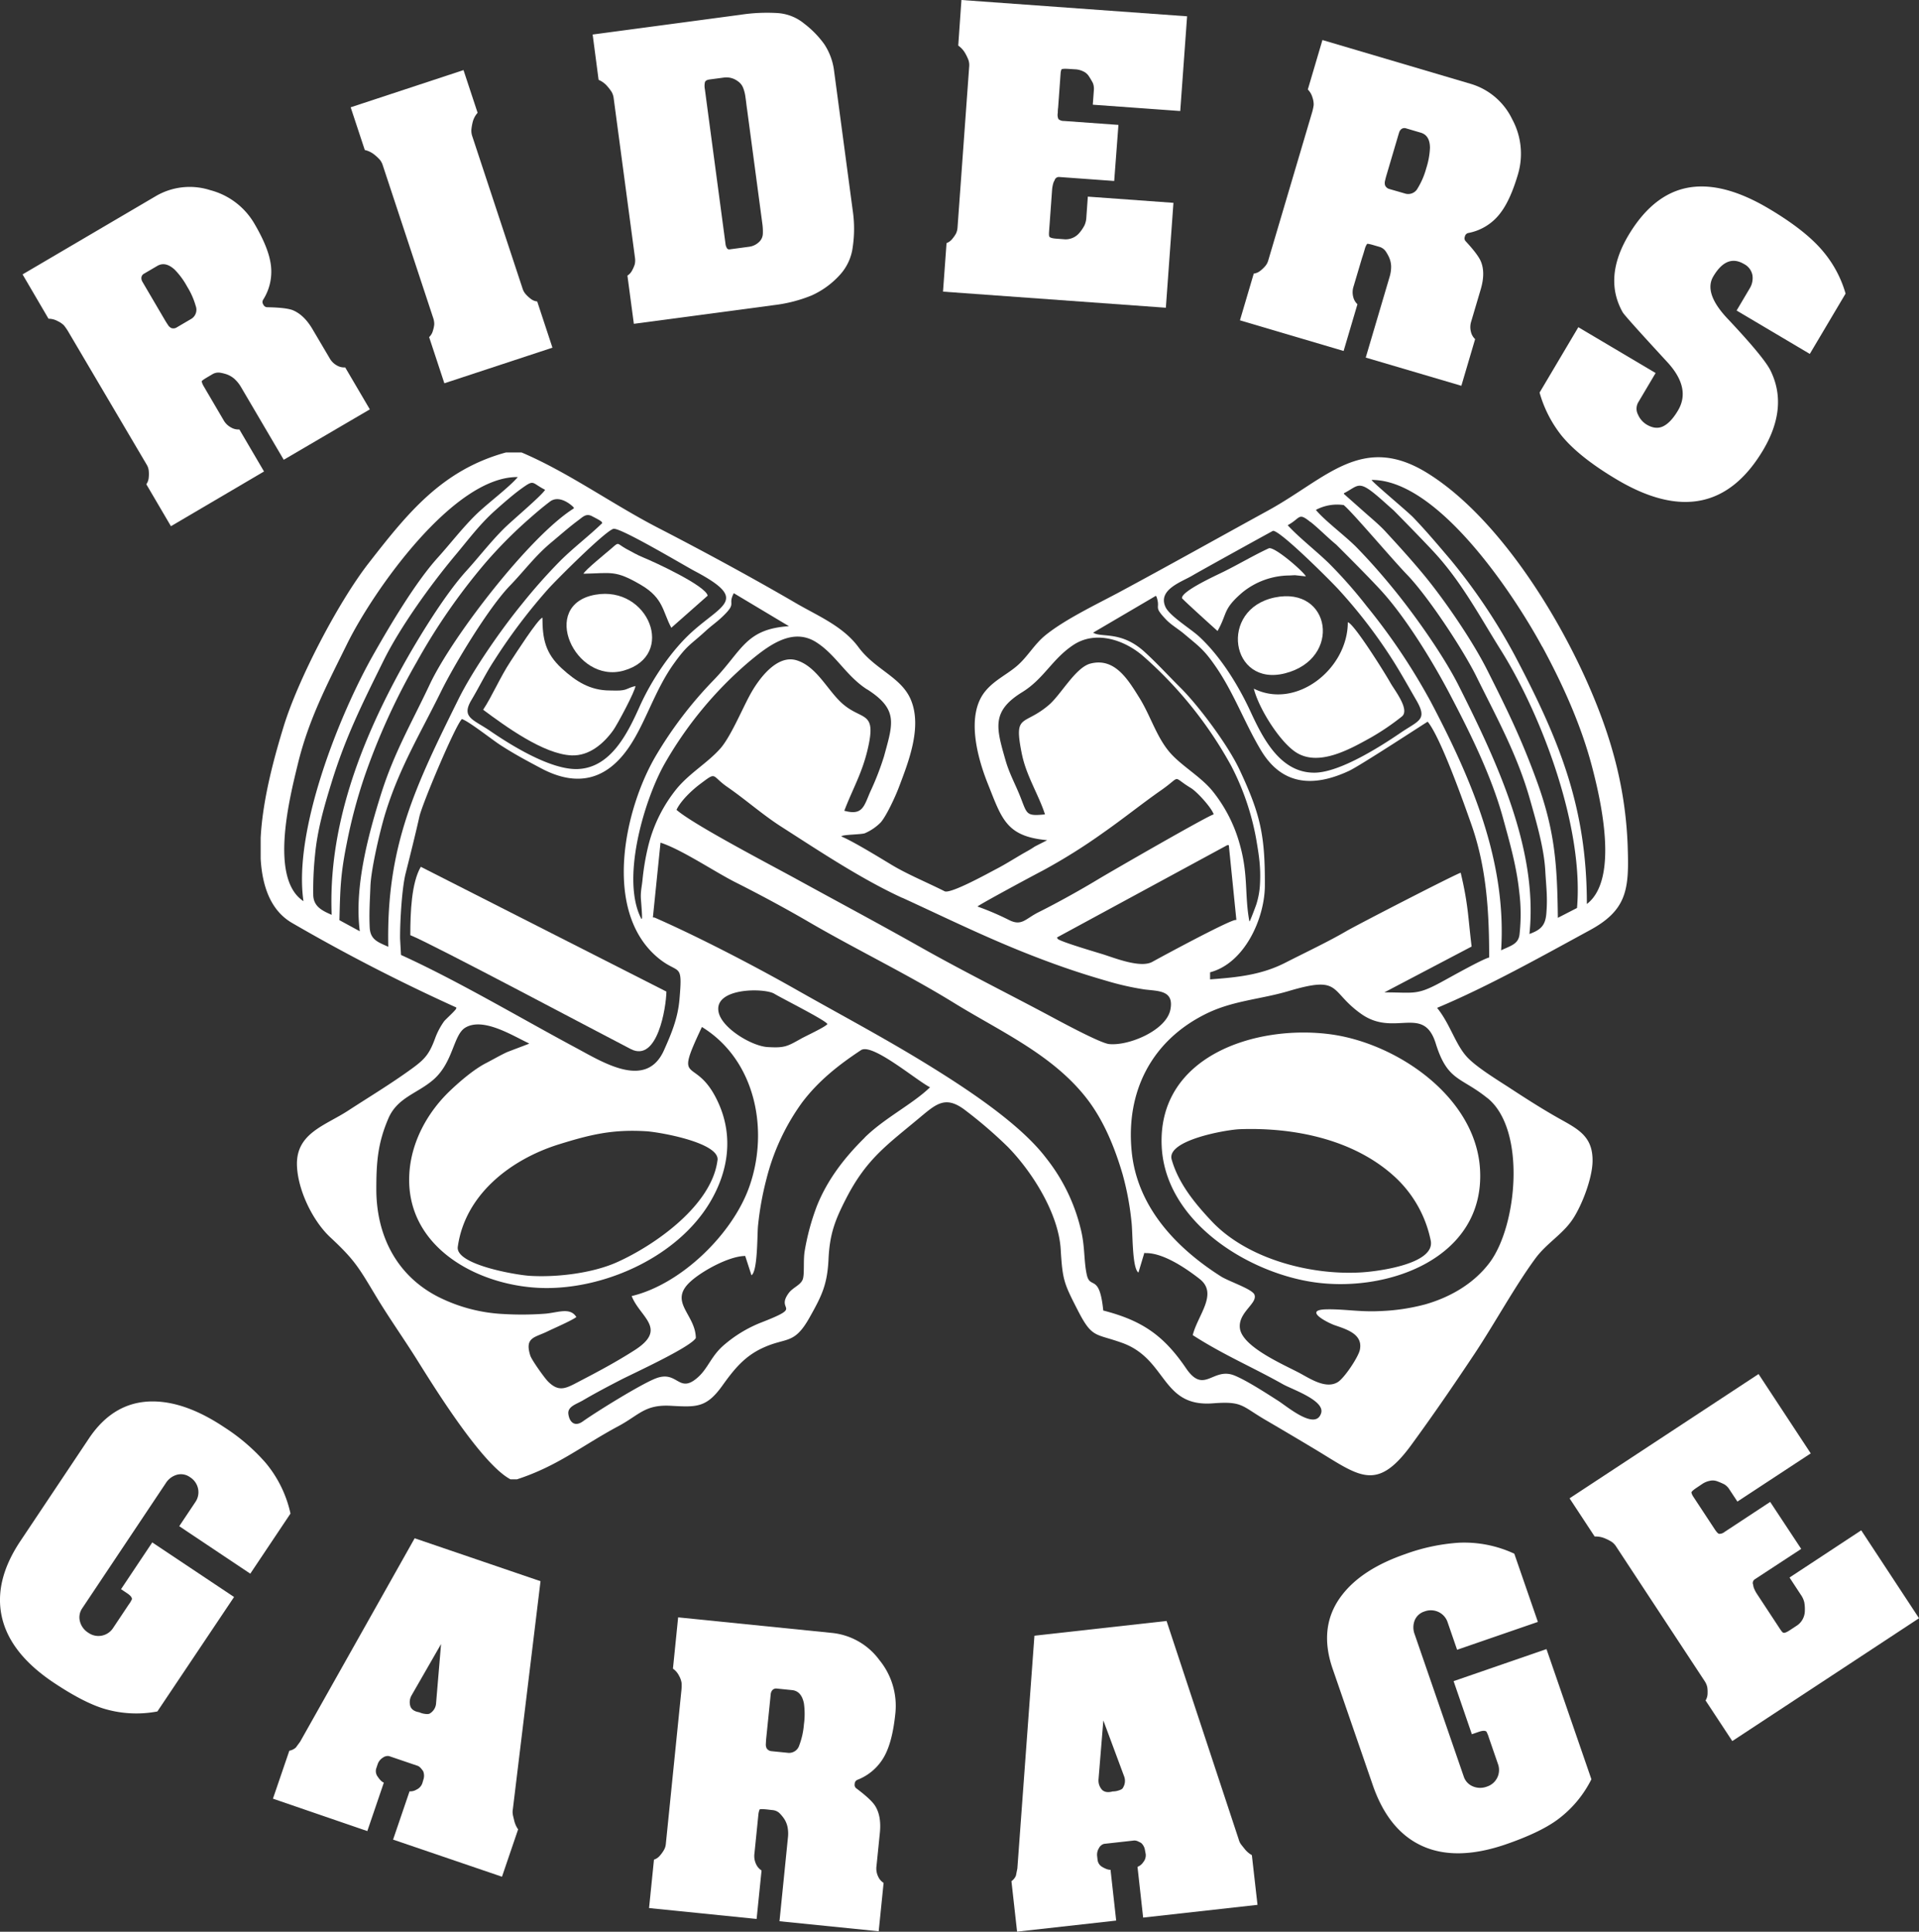 <?xml version="1.0" encoding="UTF-8" standalone="no"?>
<svg
   viewBox="0 0 680.31 684.85"
   version="1.1"
   id="svg21"
   xmlns="http://www.w3.org/2000/svg"
   xmlns:svg="http://www.w3.org/2000/svg"
   xmlns:rdf="http://www.w3.org/1999/02/22-rdf-syntax-ns#"
   xmlns:cc="http://creativecommons.org/ns#"
   xmlns:dc="http://purl.org/dc/elements/1.1/">
  <rect x="0" y="0" width="680.31" height="684.85" fill="#333333" stroke="none"/>
  <defs
     id="defs1">
    <style
       id="style1">.cls-1{fill-rule:evenodd;}</style>
  </defs>
  <title
     id="title1">Zasób 2</title>
  <g
     id="Warstwa_2"
     data-name="Warstwa 2">
    <g
       id="Warstwa_1-2"
       data-name="Warstwa 1"
       style="stroke:none;stroke-opacity:1;fill:#ffffff;fill-opacity:1">
      <path
         class="cls-1"
         d="M357.34,406.65c8.69,8.9,17.94,23.66,18.69,36.27.65,10.87,1.13,12,6,21.5,5.19,10.18,6.19,8.2,15.82,11.67,16,5.78,13.76,22.83,32.12,21.42,10.56-.81,10.1.88,18.62,5.87,5.83,3.4,11.43,6.72,17.22,10.19,15.93,9.55,22,15.82,34.49-1.27,7.87-10.77,15.1-21.31,22.49-32.42,7-10.54,14.21-23.76,21.4-33.57,4-5.52,9.78-8.67,13.39-14.13,3.31-5,6.91-14.51,7-20.46.16-8.86-5.13-11.42-11.86-15.19-5.71-3.21-11.5-6.9-17-10.5-4.49-2.95-12.55-7.77-15.9-11.58-4-4.58-5.77-11.45-10.35-17.14,18.07-7.58,36.94-18.17,54.23-27.58,12.62-6.87,13.79-14,13.39-27.69a139.78,139.78,0,0,0-5.4-35.73c-9.23-32.8-36.13-80.31-65.66-98.59-23.16-14.35-35.89,2-56.48,13.27-17.68,9.7-35.26,19.55-53,29.09-8,4.26-19.11,9.58-25.94,15.13-3.88,3.16-6.15,7.37-9.77,10.6S352.64,241,349.34,245c-7,8.46-2.86,23.53.8,32.73,5,12.48,6.47,18.79,21,20.12l0,.05c0,.06-4.1,2.08-4.46,2.32-1.44,1-3,1.78-4.47,2.65-2.71,1.59-6.1,3.7-8.8,5.1-2.86,1.49-16.46,9.05-18.54,8C329,313,321.75,310,316.28,306.72c-4.32-2.6-13.76-8.41-18-10.17l.06-.07c.29-.62,7.15-.6,8.29-1.09a17.78,17.78,0,0,0,5.57-3.8c2.06-2.32,5.26-9.3,6.41-12.34,3.44-9.09,8.3-21.27,4.39-30.95-3.33-8.27-12.68-10.76-18.65-18.85-5.52-7.48-14.43-11.1-22.2-15.63-15.19-8.87-33.07-18.55-48.72-26.62-16.37-8.44-32-19.78-48.54-26.8h-5.5c-22.66,6.22-34.83,21.43-48.7,39.25-10.78,13.85-25.1,41.33-30.19,58.08-2.85,9.35-7.37,25-8.09,39.33v7.37h0c.56,9.84,3.57,18.35,11.07,22.74a648.61,648.61,0,0,0,58.27,30l0,.28c.11.49-3.89,4-4.36,4.69a25.33,25.33,0,0,0-3.21,6.17c-2,5.39-3.58,7.22-8.19,10.56-7.46,5.42-14.95,9.91-22.61,14.9-8.08,5.26-18.32,7.94-18.11,19.13.17,8.7,5.48,19.84,11.82,25.75,8.76,8.15,10.11,10.77,16.24,20.95,4.67,7.75,9.94,15.15,14.71,22.79,6.48,10.37,23,36.86,32.95,42.07h2.26c14.51-4.72,23-11.91,36-18.87,7.38-3.95,9.32-7.7,18.51-7.21s12.67.79,18.4-7.25c4-5.58,7.72-10.24,14.13-13.21,8.55-4,11.17-1,16.69-10.8,4.35-7.73,6.31-11.67,6.74-20.74.41-8.75,2.21-13.62,6.16-21.33,7.28-14.23,14.55-19.1,26.16-28.82,6-5,9.28-8,16.36-2.47A159.24,159.24,0,0,1,357.34,406.65Zm170-17.35c13.78,11.15,10.55,45.31.74,58.34-5.61,7.45-13.89,12.22-22.74,14.77A72.16,72.16,0,0,1,489,464.82c-7,.34-12.39-.75-18.7-.63-8.46.15.05,4.62,2.85,5.62,4,1.41,10.12,3.09,8.94,8.72-.54,2.6-5.48,10-7.8,11.44-4.21,2.61-9.81-1.18-13.52-3.17-5.62-3-20.49-9.3-21.22-16-.6-5.58,6.37-8.72,5.17-11.81-.78-2-9.15-4.72-11.91-6.49-15.73-10-29.57-24.45-31.59-44.06h0c-2.2-21.35,7-39.47,26.29-49,9.5-4.72,19.33-5.12,29.34-8.09,19-5.64,14.25,0,25.72,8.11,11.79,8.35,22.08-3.46,26.42,10.48C513.18,383.41,517.85,381.66,527.3,389.3Zm19.41-160.06c7.2,13.29,13.68,27.58,17.56,42.25,3.25,12.28,9.7,40.24-1.75,49h0c0-34.43-9.79-58.19-25.49-88a206.81,206.81,0,0,0-22.69-33.89c-4.43-5.21-8.58-10.16-13.33-15.12-1.88-2-14.63-12.59-14.8-13.33C509.73,170,536.61,210.61,546.71,229.24Zm-70.29-54.39c4.27-2.17,4.89-4.12,9.14-1.13,2.54,1.79,6.1,5.17,8.47,7.22,0,0,9.16,9.27,14.14,14.62,9.89,10.65,16.22,22.74,23.86,34.93,14.92,23.8,29.45,63.36,27,91.41l-6.79,3.49c-.23-18.86-1-30.87-7.58-48.82-5.41-14.82-10.48-25.16-17.5-39.09-5.24-10.41-15.16-24.92-22.64-33.93-4.43-5.33-8.68-10-13.37-15.09-2-2.21-5.11-4.8-7.4-6.83l-7.37-6.54Zm-.11,4.2c3,2.41,17.06,19.09,22.47,24.69,7.45,7.72,20,26.72,24.75,36.44,7.22,14.62,14.37,27.48,18.86,43.36,2.23,7.88,4.94,17.07,5.39,25.15.32,5.79.86,9.27.38,15.13-.35,4.44-2.14,5.87-6,7.3,3.18-30.08-11.87-61.74-25-87.89-5.26-10.5-15.27-24.68-22.72-33.86-4.35-5.36-8.54-10.15-13.35-15.11-4-4.13-11.51-9.65-14.63-13.49A16,16,0,0,1,476.31,179.05Zm-11.73,6c3,2.4,6.07,5.56,9.05,8,0,0,11.29,11.19,16.16,16.55,8.7,9.59,18.08,24.93,24.12,36.44,7.19,13.68,14.77,29,18.86,43.88,2.42,8.83,4.79,17,5.77,26.17a64.23,64.23,0,0,1,.13,15c-.33,3.67-3.19,4.18-6.54,5.82,2-31.6-10.48-60.62-24.88-88a219.58,219.58,0,0,0-22.83-34.08,164.88,164.88,0,0,0-13.33-15.12c-4.44-4.33-10.74-9.23-14.63-13.51C461.18,183.67,460.16,181.5,464.58,185.08ZM422.79,204c2.25-1.36,28.36-15.78,28.5-15.8h0c2.5-.25,20.65,17.94,23.22,20.76a180.83,180.83,0,0,1,19.35,25.26c3,4.76,5.44,9.19,8.23,14,4.11,7.08.92,7.15-5.65,11.63-7.33,5-21.46,13.94-30.28,14.08-12.3.19-18.49-12.26-22.89-21.78-4.3-9.28-10.6-19.49-18.15-26.46-3-2.78-10.51-7.32-11.95-10.52C410.38,209,418.91,206.32,422.79,204Zm-13,7.22h0l.23.4c1.52,4.46-1.35,3.07,3.34,8,1.76,1.87,4.3,3.33,6.3,5,5.44,4.59,7.11,5.58,11.3,11.66,6.5,9.41,10.22,19.93,16,29.6,7.5,12.63,18.69,13.28,31.29,7.41,4-1.86,27.72-17.43,27.88-17.43,4.62,5.56,13,29.32,15.69,37,5.22,15.14,6.11,30.68,6.11,46.59-2.41.57-14.09,7.17-17.08,8.78-8.71,4.72-9.47,3.59-20.07,3.59l30.93-16.25c-1.27-10.26-1.15-14.72-3.87-26.15-1.22.16-36.88,18.54-40.6,20.72-6.43,3.75-14.73,7.67-21.52,11.14-8.59,4.4-17.23,5.23-26.73,5.93V344.7c12.22-3.2,19.36-19.05,19.42-30.7.09-17.8-1.51-25.2-9-41.17-4-8.52-14.29-22.44-21-29.1-4.21-4.19-8.23-8.59-12.62-12.6-8.38-7.65-15.37-4.94-18.26-6.84ZM408.5,341c-4.06,2.26-12.83-1.17-17.24-2.6-1.71-.55-16.09-4.74-16.35-5.63l-.18-.43,60.34-32.71.56,0,2.68,26.5-.6.06C433.86,327.28,413.32,338.35,408.5,341Zm-46.2-73.55c1.56,7.65,6,14.47,8.16,21.27h0c-7.1.72-6.23-.15-9.08-7.08-1.81-4.39-3.69-7.75-5-12.43-3.22-11.26-4.91-17.1,6-23.82,7.72-4.75,10.63-11.78,18.16-16.75,8.07-5.33,18.45-1.66,25.06,4.26a143.55,143.55,0,0,1,30.89,38.63,91.19,91.19,0,0,1,8.82,25.78c1,5.84,1.67,9.91,1.38,15.92a28.19,28.19,0,0,1-1.31,7.4c-.16.55-2.25,6.06-2.38,6l-.08,0c-1.7-9.06-.38-16.15-3.22-26.6a52.08,52.08,0,0,0-9.84-19.58c-4.38-5.37-11.47-9.16-15.56-14.19-4.49-5.51-6.56-12.8-10.45-19s-8.61-14.27-17.3-12c-5.29,1.4-10.41,11-14.72,14.67C362.75,257.67,359.27,252.56,362.3,267.49Zm-15.77,53.93c.75-.77,20.35-11.31,22.93-12.63a203.93,203.93,0,0,0,21.69-13.56c7-4.89,13.78-10.35,20.51-15.05,7.49-5.23,3.51-5,10.51-.78,2.17,1.31,7.37,7,8.1,9.36-1.68.23-36.89,20.54-41.2,23.15-6,3.63-14.56,8.38-20.83,11.5-4.8,2.39-6,5.11-10.61,2.75a98.44,98.44,0,0,0-11.1-4.74Zm-26.65-3.1c15.87,7.29,30.35,14.44,46.78,20.79,8.71,3.37,16.38,6,25.37,8.59a99.17,99.17,0,0,0,13.69,3.12c5,.63,10.58.26,9.19,7.19-1.48,7.35-14.79,12.9-21.74,12.17-3.34-.36-18.7-8.76-22.74-10.91-14.63-7.77-29.72-15.32-44.12-23.45s-29.14-16-43.63-23.95c-8.91-4.92-36.65-19.33-42.85-24.72h0c1.51-3.22,5.32-6.82,8.17-9,6.39-4.78,3.93-3.2,9.88.91,6.48,4.47,12.61,9.95,19.39,14.25C290.78,301.93,305.36,311.64,319.88,318.32Zm-12.45-73.88c11.12,7.12,9.15,12.1,5.95,23.79a98.7,98.7,0,0,1-4.89,12.57c-2.23,5.17-2.73,8.45-9.17,6.67,2.9-7.62,6.21-13.11,8.22-21.53,3.54-14.81-2.28-9.85-9.8-17.3-4.84-4.79-8.55-12.4-15.3-14.5-7.11-2.21-13.6,6.83-16.52,12.17s-6.92,15-10.6,19.15c-4.53,5.07-10.74,8.59-15.33,14.09a51.8,51.8,0,0,0-10,19.71A85.24,85.24,0,0,0,227.77,312c-.26,2.54-.74,4.19-.55,6.84.05.75.56,6.59.33,6.82l-.15.15h0c-7.28-13.74.68-41.25,7.86-54.41a136,136,0,0,1,30.15-36.69c7-5.85,15.59-12.5,24.12-6.92C296.46,232.28,300,239.67,307.43,244.44Zm-61-41.87c19,10.09,9.81,11.63-1.15,21.53-7.4,6.69-14.33,17.12-18.42,26.2-4.21,9.38-10.16,21.9-22,22.38-9.45.38-23.41-8.24-31.16-13.55-6-4.1-10.27-4.7-6.55-10.95,2.74-4.59,5.05-9.42,8.06-14a199.78,199.78,0,0,1,19.2-25.42c2.95-3.26,20.12-20.45,23.06-21.24C219.87,186.92,242.65,200.54,246.48,202.57ZM107.58,319.48c-12.21-8-4.87-36.81-1.94-48.83,3.85-15.77,10.38-28.09,17.42-42.39,9.15-18.59,37.69-59.46,60.51-59.13-3.28,3.84-10.78,9.33-15,13.48-4.83,4.78-8.89,10.12-13.37,15.08-7.86,8.71-16.73,23.64-22.61,34-12.41,21.78-28.69,62.91-25,87.82Zm10,4.85c-3.29-1.45-6.44-2.9-6.53-7.05a118.86,118.86,0,0,1,.64-14.24c.82-8.76,3.19-17,5.78-25.4,5-16.31,11-28.25,18.47-43.36,5.93-12,16.75-27,25.39-37.34,4.7-5.6,8.57-10.88,14-15.78,2.58-2.32,6.54-5.79,9.36-7.82,4.91-3.53,3.57-2.23,8.56.31-1.42,2.27-11.74,10.88-14.66,13.8-4.84,4.84-8.87,10.11-13.38,15.08-7.56,8.34-17.11,23.95-22.63,33.95-14.85,26.89-26.27,56.7-25,87.85Zm2.75,1.89c.29-11,.33-16,2.65-27.48a182.56,182.56,0,0,1,6.26-23.49,236.13,236.13,0,0,1,18.47-40.52,216.13,216.13,0,0,1,24.41-35.22,159.69,159.69,0,0,1,15.27-15.4c2.56-2.25,4.83-4.21,7.57-6.28,3.68-2.79,8.47,2,8.46,2.14l0,.28c-15.59,9.74-43.09,45.49-51,62.25-6.43,13.67-12.73,24.32-17.39,39.19s-9.45,33-7.48,48.46Zm17.3,9.43h0c-3.51-1.63-6.34-2.39-6.56-6.82-.26-5.14.06-9.49.25-14.63.23-6.11,3.38-19.62,5.26-25.78,5-16.26,12.34-28.18,19.76-43.24,4.83-9.8,16.84-29.67,24.38-37.48,5.3-5.49,9-10.68,15-15.63,2.9-2.42,6.19-5.32,9.23-7.57,1.77-1.31,2.89-2.65,5.08-1.42.58.33,3.3,1.62,3.37,2.1l.11.26c-4.67,4.55-10.21,8.71-15,13.5A197.43,197.43,0,0,0,185.15,214c-7.43,9.07-17.49,23.5-22.65,33.93-15.26,30.84-25.61,52-24.85,87.68Zm4.53,2.91h0l-.33-5.82v-.65c0-5.69.64-17.26,2-22.58,1.52-6,3.51-14,4.85-20,1-4.54,12.75-32.4,15.07-34.59,2.46.79,10.61,7.24,13.51,9.13,5.09,3.3,9.29,5.53,14.6,8.35,12.83,6.8,23.22,4.07,31.13-7.53,5.91-8.67,9.14-20.21,15.94-29.65,4.84-6.73,5.72-6.46,11.34-11.62,2.08-1.91,3.89-3.07,6.1-5.22,5-4.85,1.49-3.79,3.77-8.08L279.69,222c-15.48,1-16.59,8.71-26.73,19.15a142.65,142.65,0,0,0-20.44,26.77c-11.27,19.13-18.83,54.93.45,71.39,7.75,6.6,9.11,1.22,7.91,15-.58,6.67-2.8,12-5.48,18-6.3,14.16-21.67,4.27-31.53-1C184.22,360.77,162.14,347.63,142.18,338.56Zm112.2,72.75h0c-2,16-22.13,30.12-35.62,36.17-8.77,3.93-21.41,5.41-30.92,4.83-4.7-.28-26.42-3.93-25.53-10.29,2.6-18.63,18.87-31,35.73-36.29,11.3-3.51,19-5.39,31-4.68C233.67,401.32,255.15,405.07,254.38,411.31ZM194.31,489.8c-1.28-1.27-5.81-7.64-6.31-9.2-2.06-6.48,1.51-6.36,5.91-8.5,2.35-1.15,8.81-3.93,10.41-5.18-2.23-3.62-6.62-1.51-11.26-1.17a110.54,110.54,0,0,1-14.56.1A57.51,57.51,0,0,1,155,459.58c-14.57-7.61-21.56-21.75-21.59-37.91,0-9.57.48-16.31,4.28-25.17,3.21-7.47,10.32-8.81,16-13.77,7.07-6.18,7-15.91,11.31-18.43,6.37-3.76,16.84,2.95,22.54,5.6l0,.11c0,.06-7.28,2.76-7.95,3.07-2.45,1.15-4.81,2.54-7.22,3.78-4.28,2.19-9.13,6.34-12.64,9.66-8.18,7.73-14,18.35-14.62,29.71-1.47,26.48,25.44,40.31,48.47,40.41,21.7.08,46.84-11.39,58.17-30.48,6.45-10.88,8.29-23.19,3-35-8-17.86-16.34-5-5.91-27.07h0c19.11,11.75,23.91,36.81,16.73,56.82-6,16.76-24.2,34.43-41.63,38.57,2.88,7.5,12.94,11.55,1.07,19.17-6.61,4.23-12.93,7.59-19.85,11.19C200.6,492.24,198.17,493.63,194.31,489.8Zm80.24-137.47c2.42,1.5,18.34,9.47,18.77,10.73-.76,1.05-7.62,4.21-9.29,5.15-5,2.8-5.86,3.35-11.88,3-5.56-.31-16.17-6.62-17.39-12.36C252.9,350.1,271.06,350.17,274.55,352.33Zm32,51c-7.11,7-13.17,14.81-16.92,24.14a83.69,83.69,0,0,0-4.35,16c-.54,3.14-.07,7.64-.59,9.75-.58,2.33-3.55,3.1-5.11,5.24-4.81,6.61,5.85,4.37-10.13,10.56a46.11,46.11,0,0,0-12.84,7.86c-4.42,3.78-5.56,8.11-9.07,11.29-7,6.35-7.14-2.51-15,.48-5.11,1.93-21.08,11.82-25.92,15.27-2.74,1.95-4.67.47-5.12-2.55-.4-2.73,2.83-3.54,5.19-4.93,4.29-2.52,9-5,13.42-7.28,4.62-2.37,24.63-11.51,26.57-14.8h0c-.1-8.48-9.85-12.75-1.91-20,4.19-3.84,13.82-9.08,19.42-9.09l2.22,6.85c2.22-1.51,2-14,2.31-17.47A107.72,107.72,0,0,1,271.71,418a78.84,78.84,0,0,1,12.64-27.14c5.78-7.66,12.95-13.33,20.9-18.57,4-2.63,19.85,10.91,24.46,13.17C323.59,391.41,313.59,396.34,306.52,403.31Zm22.62-25.7c-15.87-9.8-31.44-18-47.54-27.15C267,342.2,247.35,332,232.07,325.3l-.61-.06,2.7-26.5h0c7.46,2.4,19.29,10.39,26.58,14.06,8.5,4.28,17.81,9.28,26,14.06,16.87,9.82,34.78,18.41,51.48,28.7,16.2,10,34.6,18.13,46.72,33.47,6.22,7.86,10.18,17.6,13,27.14A99.59,99.59,0,0,1,401.11,433c.52,3.91.17,16.58,2.48,18.15l2.1-7,.32.1c6.31-.18,14.47,5.41,19.28,9.17,6.67,5.23-.69,12.81-2.45,19.91,10.85,7,21.08,11.28,32,17.43,3.21,1.81,14.91,5.73,13.52,10.22-1.95,6.29-11.95-2.27-15.19-4.34-4.12-2.63-11.21-7.25-15.55-9-7.69-3.1-10.7,6.92-17.16-2.57-7.9-11.6-15.53-16.91-29.34-20.46-1.33-13.3-4.63-7.37-5.82-12.61-1.13-5-.6-10.3-2.23-16.53a64.84,64.84,0,0,0-12.23-24.95C361.56,398.28,342.35,385.76,329.14,377.61Z"
         id="path1"
         style="stroke:none;stroke-opacity:1;fill:#ffffff;fill-opacity:1" />
      <path
         class="cls-1"
         d="M411.84,406.46h0c1.27,26.21,29.62,44.29,53.19,48,26.43,4.17,61.49-8.19,59.66-39.9-1.49-25.75-29.67-44.88-53.32-47.92C444.94,363.24,410.29,374.47,411.84,406.46Zm95.39,33.44c1.48,8.13-18.21,10.74-24,11.15-18,1.27-40.91-4.54-53.65-18.07-5.9-6.26-11.79-13.39-14.2-21.88-2-6.88,19.45-10.62,24.23-10.78h0c18.94-.66,40,3.48,54.54,16.6A42.11,42.11,0,0,1,507.23,439.9Z"
         id="path2"
         style="stroke:none;stroke-opacity:1;fill:#ffffff;fill-opacity:1" />
      <path
         class="cls-1"
         d="M236.25,351.54,149.18,307.3c-3.31,5.67-3.72,16.07-3.72,24.24,7,2.69,69.59,36,78.19,40.39C233.09,376.75,236.15,357.18,236.25,351.54Z"
         id="path3"
         style="stroke:none;stroke-opacity:1;fill:#ffffff;fill-opacity:1" />
      <path
         class="cls-1"
         d="M444.5,244.14h0c1.64,6.69,8.76,18.25,14.55,22.31,8.09,5.68,19.47-.82,27-5A86.64,86.64,0,0,0,497,254c2.91-2.4-2.63-9.33-4.1-11.95-1.76-3.18-12.84-20.93-15.08-21.46C477.8,237.25,459.46,251.64,444.5,244.14Z"
         id="path4"
         style="stroke:none;stroke-opacity:1;fill:#ffffff;fill-opacity:1" />
      <path
         class="cls-1"
         d="M216.22,244.79c-7.05,0-12.08-3.25-17.07-7.83-5.76-5.3-6.85-10.37-6.85-18-1.69.57-9.57,12.9-11.31,15.53-3.62,5.46-6.6,12.46-9.71,17.13h0c7.82,5.8,21.42,15.78,31.36,16.18,6.23.25,11.32-4.13,14.74-8.88,1.45-2,7.8-13.88,7.9-15.71-3.27.78-2.84,1.62-6.79,1.62Z"
         id="path5"
         style="stroke:none;stroke-opacity:1;fill:#ffffff;fill-opacity:1" />
      <path
         class="cls-1"
         d="M451.94,211.81c-20,4.13-15.73,31.83,3.62,26.9C475.89,233.54,471.84,207.69,451.94,211.81Z"
         id="path6"
         style="stroke:none;stroke-opacity:1;fill:#ffffff;fill-opacity:1" />
      <path
         class="cls-1"
         d="M221.13,237.74c18.82-5.32,8.75-30.25-10.08-26.9C191,214.4,203.8,242.63,221.13,237.74Z"
         id="path7"
         style="stroke:none;stroke-opacity:1;fill:#ffffff;fill-opacity:1" />
      <path
         class="cls-1"
         d="M227.37,207.45c7.87,4.66,7.54,9.38,10.62,15.11l12.89-11.39c-.68-3.52-19-12-23-13.6-1.7-.69-4.31-2.13-6-3.06-3.41-1.91-2.24-2.58-5.36.13-1.61,1.39-9.18,7.52-9.67,8.76C216.89,203.21,218.1,202,227.37,207.45Z"
         id="path8"
         style="stroke:none;stroke-opacity:1;fill:#ffffff;fill-opacity:1" />
      <path
         class="cls-1"
         d="M431.64,223.7h0c3.6-6.38,1.75-7.61,8.81-13.68a26.74,26.74,0,0,1,16.66-6l1.95-.1,3.87.42c-.54-1.46-11.23-10.82-13.15-9.94-5.1,2.35-10.74,5.69-16,8.29-2.53,1.26-14.93,6.86-14.75,9.36C419.07,212.38,431.58,223.68,431.64,223.7Z"
         id="path9"
         style="stroke:none;stroke-opacity:1;fill:#ffffff;fill-opacity:1" />
      <path
         d="M110.81,116.74l6,10.17a6.62,6.62,0,0,0,2.71,2.7,5.12,5.12,0,0,0,2.86.65l8.73,14.87L100.59,163,85.46,137.25a12.24,12.24,0,0,0-2.43-3,8.66,8.66,0,0,0-3.5-1.79,12.55,12.55,0,0,0-1.7-.36,4.16,4.16,0,0,0-2.6.62l-1.55.91c-1.47.87-2.2,1.39-2.18,1.58a5.57,5.57,0,0,0,.7,1.7c.74,1.27,1.31,2.25,1.71,2.92l5.32,9.07A6.67,6.67,0,0,0,82,151.6a5.12,5.12,0,0,0,2.86.65l8.74,14.9-33,19.4-8.73-14.87a4.65,4.65,0,0,0,.85-2.38,11.9,11.9,0,0,0,0-2.47,5.08,5.08,0,0,0-.66-2L24.45,118a19.45,19.45,0,0,0-1.78-2.64,7.71,7.71,0,0,0-2.25-1.53A6.7,6.7,0,0,0,17.2,113L8,97.28,55.08,69.62A23.76,23.76,0,0,1,74.49,67.4,25.6,25.6,0,0,1,90.16,79.25q4.66,7.94,5.67,13.5a18.52,18.52,0,0,1-2.56,13.54,1.56,1.56,0,0,0,.11,1.73,1.51,1.51,0,0,0,1.28.9c4.34.07,7.35.41,9,1C106.38,111,108.75,113.23,110.81,116.74ZM66.34,101.6a26.86,26.86,0,0,0-4.41-6c-2.18-2-4.24-2.46-6.18-1.32l-4.69,2.75a1.76,1.76,0,0,0-.93,1.75,2.6,2.6,0,0,0,.37,1.13l.72,1.23,7.14,12.17c.35.6.73,1.21,1.14,1.81a2.92,2.92,0,0,0,1.21,1.17,2.21,2.21,0,0,0,2-.25l4.91-2.88a3.79,3.79,0,0,0,1.78-4.65A27,27,0,0,0,66.34,101.6Z"
         id="path10"
         style="stroke:none;stroke-opacity:1;fill:#ffffff;fill-opacity:1" />
      <path
         d="M157.53,135.88l-5.4-16.37a4.75,4.75,0,0,0,1.35-2.3,10.74,10.74,0,0,0,.46-2.13,6.3,6.3,0,0,0-.32-2.21L135.73,58.7a6,6,0,0,0-1.1-2.1,16.44,16.44,0,0,0-2-1.85,8.4,8.4,0,0,0-3.31-1.57l-5-15.14,40-13.19,5,15.14a7.79,7.79,0,0,0-1.67,3,19.11,19.11,0,0,0-.52,2.76,6.05,6.05,0,0,0,.28,2.5l17.89,54.18a5.41,5.41,0,0,0,1,1.78,11.22,11.22,0,0,0,1.78,1.67,4.42,4.42,0,0,0,2.37,1l5.4,16.38Z"
         id="path11"
         style="stroke:none;stroke-opacity:1;fill:#ffffff;fill-opacity:1" />
      <path
         d="M224.71,114.8l-2.28-17.09a4.79,4.79,0,0,0,1.75-2,11.6,11.6,0,0,0,.85-2,6.45,6.45,0,0,0,.09-2.24l-7.55-56.54a6.16,6.16,0,0,0-.69-2.26,17.46,17.46,0,0,0-1.67-2.2,8.32,8.32,0,0,0-3-2.16L210.1,12.24l52.37-7a62.43,62.43,0,0,1,13.31-.6,16.49,16.49,0,0,1,9.31,3.73,34.4,34.4,0,0,1,7.12,7.29,22.07,22.07,0,0,1,3.5,9.6l6.59,49.35a44.25,44.25,0,0,1,0,13A17.86,17.86,0,0,1,298,97.17a30.22,30.22,0,0,1-10.28,7.58,51,51,0,0,1-13.33,3.42Zm44.58-29.21A4.1,4.1,0,0,0,270.43,83a19.68,19.68,0,0,0-.18-3.77l-5.39-40.39q-.17-1.15-.3-2.25t-.3-2.25a13.5,13.5,0,0,0-.82-3.23,5.05,5.05,0,0,0-1.86-2.3,6.74,6.74,0,0,0-4.71-1.34l-5.34.71c-1,.14-1.58.52-1.66,1.14a6,6,0,0,0,0,2.22c.18,1.29.31,2.27.4,3l6.44,48.24c.22,1.62.38,2.83.48,3.6a3.59,3.59,0,0,0,.62,1.75,1,1,0,0,0,.94.26l1.15-.15,5.59-.75A6.23,6.23,0,0,0,269.29,85.59Z"
         id="path12"
         style="stroke:none;stroke-opacity:1;fill:#ffffff;fill-opacity:1" />
      <path
         d="M375.53,62.75a1.56,1.56,0,0,0-1.66,1.19,3.92,3.92,0,0,0-.55,1.33,11.26,11.26,0,0,0-.36,2.26l-.88,12.21c-.09,1.12-.15,2-.18,2.47-.07,1,0,1.52.13,1.7.24.37,1.08.61,2.55.71l3.1.23a6.42,6.42,0,0,0,5.11-2.45,14,14,0,0,0,1.67-2.5,7.78,7.78,0,0,0,.67-2.89l.52-7.3L416,71.91l-2.69,37.19-79-5.71,1.25-17.2a4.79,4.79,0,0,0,2.12-1.6,11.57,11.57,0,0,0,1.24-1.8,6,6,0,0,0,.54-2.17l4.12-56.9a5.84,5.84,0,0,0-.22-2.35,17.06,17.06,0,0,0-1.18-2.49,8.47,8.47,0,0,0-2.47-2.72L340.84,0l80,5.78-2.43,33.58-31-2.24.38-5.17a5.65,5.65,0,0,0-.34-2.49A25.7,25.7,0,0,0,386,27a4.59,4.59,0,0,0-2-1.7,7.24,7.24,0,0,0-2.58-.71L379,24.44c-1.62-.11-2.52-.05-2.71.2A4.45,4.45,0,0,0,376,26c-.08,1-.13,1.81-.17,2.32l-.71,9.82C375,39,375,39.56,375,40a3.68,3.68,0,0,0,.23,2.22,2.76,2.76,0,0,0,1.9.66l19.37,1.4L395,64.16Z"
         id="path13"
         style="stroke:none;stroke-opacity:1;fill:#ffffff;fill-opacity:1" />
      <path
         d="M524.94,102.56l-3.35,11.32a6.6,6.6,0,0,0-.11,3.82,5.17,5.17,0,0,0,1.47,2.53l-4.88,16.54-33.9-10,8.47-28.65a12.21,12.21,0,0,0,.53-3.84,8.58,8.58,0,0,0-1.09-3.78,12.62,12.62,0,0,0-.89-1.48A4.12,4.12,0,0,0,489,87.51l-1.72-.5c-1.63-.49-2.51-.66-2.64-.52a5.74,5.74,0,0,0-.77,1.67q-.61,2.13-1,3.24l-3,10.1a6.6,6.6,0,0,0-.12,3.82,5.17,5.17,0,0,0,1.48,2.54l-4.9,16.57-36.75-10.87L444.47,97a4.75,4.75,0,0,0,2.33-1,12.18,12.18,0,0,0,1.78-1.71,5.2,5.2,0,0,0,1-1.86L465,40.36a18.68,18.68,0,0,0,.71-3.09,7.64,7.64,0,0,0-.42-2.7,6.69,6.69,0,0,0-1.65-2.85l5.18-17.53,52.4,15.49a23.81,23.81,0,0,1,14.9,12.65,25.6,25.6,0,0,1,2,19.53q-2.61,8.83-6,13.38a18.51,18.51,0,0,1-11.63,7.37,1.58,1.58,0,0,0-1.18,1.28,1.52,1.52,0,0,0,.21,1.55Q524,90.26,525,92.72,526.66,96.73,524.94,102.56Zm-19.35-42.8a27.64,27.64,0,0,0,1.35-7.3q0-4.47-3.26-5.42l-5.22-1.54a1.76,1.76,0,0,0-1.91.51,2.54,2.54,0,0,0-.57,1.05c-.18.58-.31,1-.41,1.36l-4,13.54c-.2.66-.38,1.35-.54,2.06a3,3,0,0,0,0,1.69A2.26,2.26,0,0,0,492.52,67L498,68.58a3.79,3.79,0,0,0,4.61-1.88A27,27,0,0,0,505.59,59.76Z"
         id="path14"
         style="stroke:none;stroke-opacity:1;fill:#ffffff;fill-opacity:1" />
      <path
         d="M573.26,170.05q-13.59-8.06-19.82-15.81a43.39,43.39,0,0,1-7.64-15.06L559.54,116l27.4,16.24-6.14,10.36a4.5,4.5,0,0,0-.11,4.38,7.7,7.7,0,0,0,3.08,3.55q3.24,1.92,5.91.57c1.79-.9,3.52-2.75,5.19-5.58q4.7-7.91-3.79-17.15-15-16.26-15.81-17.65-6.88-12.2,2-27.24Q586.88,67.34,601,66.2q11.4-.93,26,7.72,13.38,7.92,19.56,15.51a40.43,40.43,0,0,1,7.72,14.66l-12.68,21.38-25.95-15.38,4.62-7.8a7,7,0,0,0,1-4.69,5.63,5.63,0,0,0-3-4q-6.13-3.63-10.88,4.39-3.51,5.91,5.07,15,12.84,13.64,15.18,18.33,6.45,13-2.6,28.26Q606.9,190,573.26,170.05Z"
         id="path15"
         style="stroke:none;stroke-opacity:1;fill:#ffffff;fill-opacity:1" />
      <path
         d="M69.22,532.57a6.16,6.16,0,0,0,1-4.78,6.31,6.31,0,0,0-2.87-4.1,5.46,5.46,0,0,0-4.65-.85,6.85,6.85,0,0,0-3.9,2.93L29.18,570.13a5.65,5.65,0,0,0-.85,4.65,6.68,6.68,0,0,0,3,4.08,6.2,6.2,0,0,0,8.8-1.75l5.46-8.19a10.19,10.19,0,0,0,1.19-2c0-.62-.57-1.32-1.72-2.08l-2.15-1.44,11.07-16.58,29,19.35L55.79,606.75a40,40,0,0,1-19-1Q29.47,603.5,19,596.51,3.63,586.23.69,573.37t6.57-27.08L31.5,510q8.91-13.35,23-13.16Q66.05,497,79.52,506a68.81,68.81,0,0,1,14.64,12.59,42,42,0,0,1,8.82,18L88.73,557.9,63.54,541.07Z"
         id="path16"
         style="stroke:none;stroke-opacity:1;fill:#ffffff;fill-opacity:1" />
      <path
         d="M150.12,630.85a4.28,4.28,0,0,0-.1-2.92,7.1,7.1,0,0,0-.56-.74,3.58,3.58,0,0,0-1.26-1.12L138,622.6a2.53,2.53,0,0,0-1.39.08,2.26,2.26,0,0,0-.83.42,4.39,4.39,0,0,0-1.87,2.27l-.46,1.37A3.29,3.29,0,0,0,134,630a7.69,7.69,0,0,0,.77,1,4.05,4.05,0,0,0,1.3,1l-5.85,17.16L96.76,637.67l5.81-17a4.7,4.7,0,0,0,2.31-1.13l1.53-2.08L147,545.35l44.62,15.22-9.82,80.93a5.23,5.23,0,0,0,0,1.76c0,.19.19.91.49,2.15a8.8,8.8,0,0,0,1.39,3.14l-5.72,16.79-38.61-13.16,5.84-17.12a4.11,4.11,0,0,0,2.46-.6,3.92,3.92,0,0,0,2.07-2.25Zm6.24-48-10.45,18.19a4.87,4.87,0,0,0-.39,4c.45,1.07,1.5,1.74,3.13,2a6.8,6.8,0,0,0,2.13.58c.87.12,1.45,0,1.72-.23a4.52,4.52,0,0,0,2.07-3.26Z"
         id="path17"
         style="stroke:none;stroke-opacity:1;fill:#ffffff;fill-opacity:1" />
      <path
         d="M311.92,649.8l-1.19,11.74a6.55,6.55,0,0,0,.6,3.77,5.07,5.07,0,0,0,1.92,2.21l-1.74,17.16-35.17-3.56,3-29.73a12,12,0,0,0-.19-3.87A8.55,8.55,0,0,0,277.4,644a13,13,0,0,0-1.16-1.29,4.13,4.13,0,0,0-2.47-1L272,641.5c-1.7-.17-2.6-.17-2.7,0a6,6,0,0,0-.44,1.78c-.15,1.47-.26,2.59-.34,3.37l-1.06,10.46a6.7,6.7,0,0,0,.59,3.79,5.31,5.31,0,0,0,1.93,2.22l-1.75,17.19-38.13-3.86,1.74-17.16a4.61,4.61,0,0,0,2.09-1.42,11.74,11.74,0,0,0,1.44-2,5.16,5.16,0,0,0,.66-2l5.48-54.05a18.14,18.14,0,0,0,.12-3.18,7.4,7.4,0,0,0-.91-2.56,6.59,6.59,0,0,0-2.15-2.5l1.84-18.19,54.37,5.5a23.83,23.83,0,0,1,17,9.67,25.61,25.61,0,0,1,5.64,18.82q-.93,9.17-3.39,14.25A18.54,18.54,0,0,1,303.93,631a1.56,1.56,0,0,0-.93,1.46,1.54,1.54,0,0,0,.5,1.49q5.21,3.91,6.67,6.15Q312.54,643.74,311.92,649.8ZM285,611.32a27.14,27.14,0,0,0,0-7.42c-.57-2.92-2-4.5-4.21-4.72l-5.41-.55a1.76,1.76,0,0,0-1.78.86,2.65,2.65,0,0,0-.37,1.13c-.06.61-.11,1.08-.14,1.42l-1.43,14c-.07.69-.12,1.4-.15,2.14a3,3,0,0,0,.29,1.65,2.24,2.24,0,0,0,1.73,1l5.66.57a3.79,3.79,0,0,0,4.18-2.7A26.87,26.87,0,0,0,285,611.32Z"
         id="path18"
         style="stroke:none;stroke-opacity:1;fill:#ffffff;fill-opacity:1" />
      <path
         d="M405.92,656a4.29,4.29,0,0,0-1.33-2.6,5.14,5.14,0,0,0-.83-.43,3.35,3.35,0,0,0-1.61-.48l-10.68,1.19a2.44,2.44,0,0,0-1.23.67,1.92,1.92,0,0,0-.57.72,4.45,4.45,0,0,0-.73,2.86l.16,1.43A3.31,3.31,0,0,0,391,662a7,7,0,0,0,1.1.54,4.1,4.1,0,0,0,1.6.35l2,18-35.13,3.92-2-17.89a4.48,4.48,0,0,0,1.6-2l.5-2.53,6.05-82.5,46.84-5.22,25.57,77.41a5.42,5.42,0,0,0,.7,1.61c.11.17.56.74,1.37,1.74a8.57,8.57,0,0,0,2.6,2.25l2,17.63-40.54,4.52-2-18a4.14,4.14,0,0,0,2-1.6,3.84,3.84,0,0,0,.91-2.91Zm-14.77-46.06-1.71,20.9a4.9,4.9,0,0,0,1.33,3.77c.87.77,2.1.93,3.71.49a6.56,6.56,0,0,0,2.17-.37c.84-.26,1.32-.58,1.46-.94a4.56,4.56,0,0,0,.48-3.84Z"
         id="path19"
         style="stroke:none;stroke-opacity:1;fill:#ffffff;fill-opacity:1" />
      <path
         d="M513.22,575.19A6.17,6.17,0,0,0,510,571.5a6.35,6.35,0,0,0-5-.2,5.48,5.48,0,0,0-3.49,3.19,6.83,6.83,0,0,0,0,4.88l17.4,50.43a5.66,5.66,0,0,0,3.19,3.49,6.66,6.66,0,0,0,5,.11,6.18,6.18,0,0,0,3.93-8.07l-3.21-9.3a10.31,10.31,0,0,0-.88-2.16c-.49-.38-1.4-.34-2.7.11l-2.45.84L515.32,596l32.93-11.36,15.92,46.15a40,40,0,0,1-12.26,14.5q-6.25,4.5-18.13,8.59-17.52,6-29.52.59t-17.59-21.6l-14.23-41.25q-5.24-15.18,3.41-26.25,7.11-9.17,22.42-14.44a68.47,68.47,0,0,1,18.87-4,42,42,0,0,1,19.7,3.89L545.2,575l-28.64,9.88Z"
         id="path20"
         style="stroke:none;stroke-opacity:1;fill:#ffffff;fill-opacity:1" />
      <path
         d="M622.12,559.88a1.57,1.57,0,0,0-.59,2,4.08,4.08,0,0,0,.37,1.39,11.26,11.26,0,0,0,1.09,2l6.73,10.23c.62.95,1.07,1.64,1.36,2.07.53.8.91,1.22,1.15,1.27.41.15,1.22-.18,2.45-1l2.59-1.71a6.38,6.38,0,0,0,2.57-5.05,14.39,14.39,0,0,0-.19-3,7.83,7.83,0,0,0-1.24-2.71l-4-6.1,25.42-16.73,20.49,31.16-66.2,43.55-9.48-14.4a4.84,4.84,0,0,0,.72-2.57,10.92,10.92,0,0,0-.12-2.17,6.32,6.32,0,0,0-.88-2.06L573,548.37a5.9,5.9,0,0,0-1.6-1.73,15.9,15.9,0,0,0-2.46-1.26,8.33,8.33,0,0,0-3.61-.65l-8.9-13.54,67-44.06,18.5,28.13-26,17.08L613.07,528a5.45,5.45,0,0,0-1.78-1.77,25.41,25.41,0,0,0-2.56-1.1,4.62,4.62,0,0,0-2.62-.14,7.35,7.35,0,0,0-2.48,1l-2,1.34q-2,1.33-2,1.8a4.41,4.41,0,0,0,.57,1.33l1.28,1.95,5.41,8.22,1,1.52q1,1.51,1.53,1.62a2.76,2.76,0,0,0,1.91-.63l16.22-10.68,11,16.66Z"
         id="path21"
         style="stroke:none;stroke-opacity:1;fill:#ffffff;fill-opacity:1" />
    </g>
  </g>
</svg>
